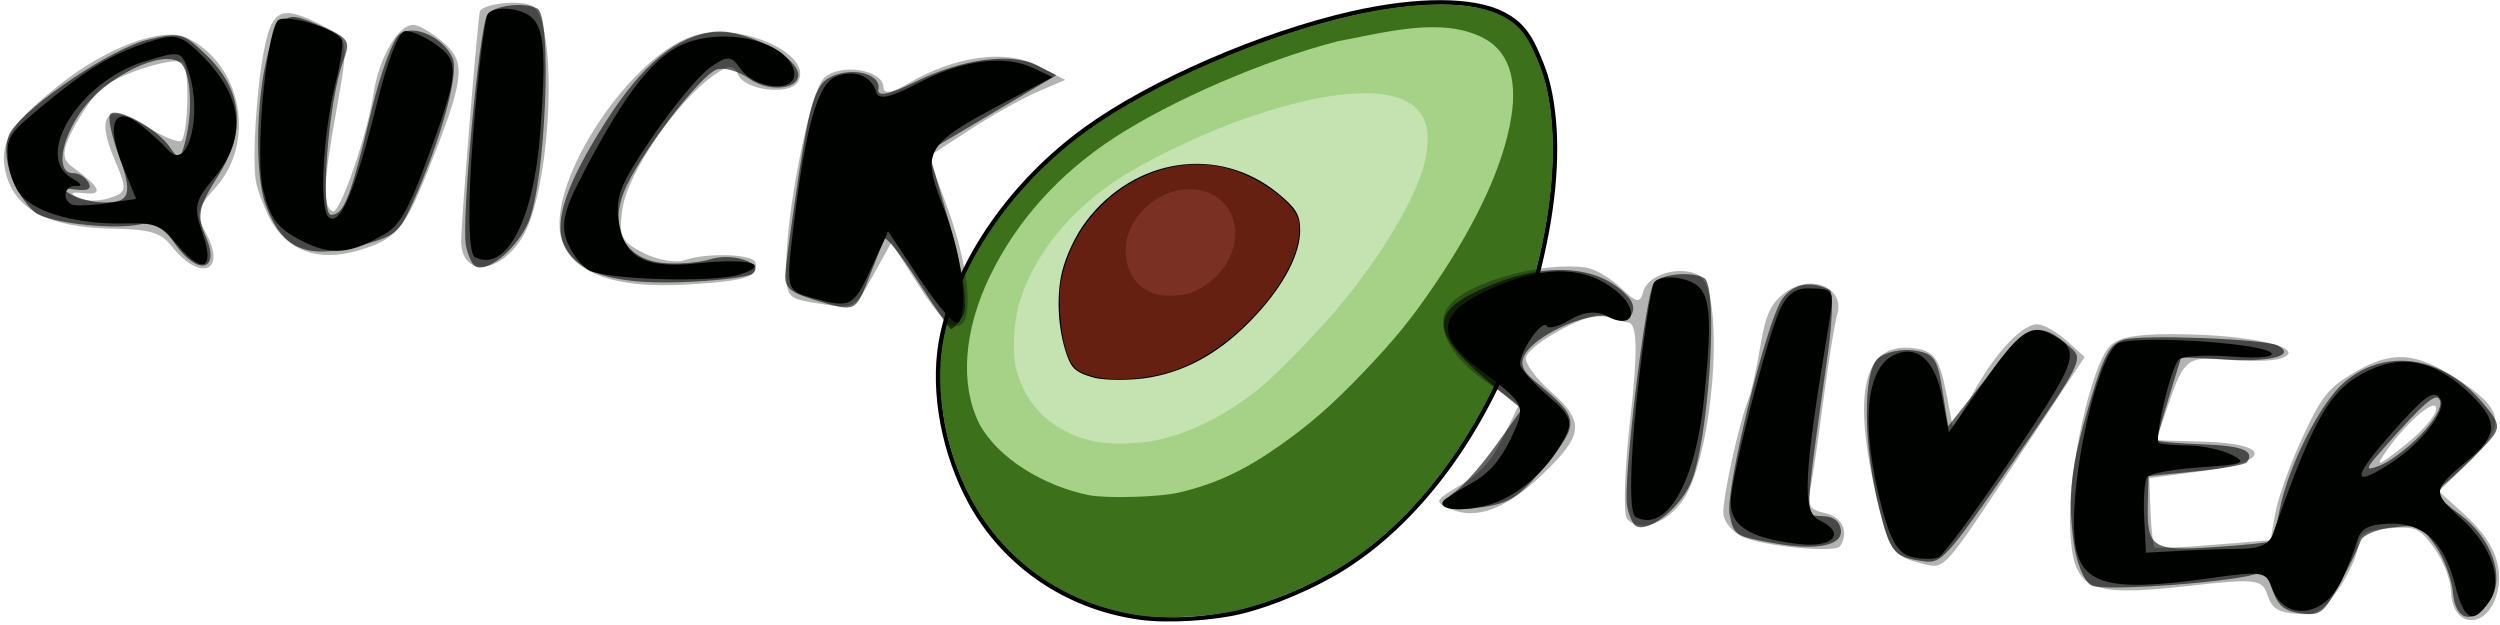 <?xml version="1.0" encoding="UTF-8" standalone="no"?>
<!-- Created with Inkscape (http://www.inkscape.org/) -->

<svg
  width="576"
  height="144"
  viewBox="0 0 152.4 38.1"
  version="1.1"
  id="svg5"
  xml:space="preserve"
  inkscape:version="1.2.2 (b0a8486541, 2022-12-01)"
  sodipodi:docname="Logo.svg"
  inkscape:export-filename="tmp/osd_convert/osd.png"
  inkscape:export-xdpi="96"
  inkscape:export-ydpi="96"
  xmlns:inkscape="http://www.inkscape.org/namespaces/inkscape"
  xmlns:sodipodi="http://sodipodi.sourceforge.net/DTD/sodipodi-0.dtd"
  xmlns="http://www.w3.org/2000/svg"
  xmlns:svg="http://www.w3.org/2000/svg"><sodipodi:namedview
     id="namedview7"
     pagecolor="#505050"
     bordercolor="#eeeeee"
     borderopacity="1"
     inkscape:showpageshadow="0"
     inkscape:pageopacity="0"
     inkscape:pagecheckerboard="0"
     inkscape:deskcolor="#505050"
     inkscape:document-units="mm"
     showgrid="false"
     inkscape:zoom="2.0264685"
     inkscape:cx="336.0526"
     inkscape:cy="121.14672"
     inkscape:window-width="2536"
     inkscape:window-height="1386"
     inkscape:window-x="0"
     inkscape:window-y="0"
     inkscape:window-maximized="1"
     inkscape:current-layer="layer1" /><defs
     id="defs2" /><g
     inkscape:groupmode="layer"
     id="layer4"
     inkscape:label="Background"
     style="fill:#7f7f7f;fill-opacity:1" /><g
     inkscape:label="Logo"
     inkscape:groupmode="layer"
     id="layer1"
     style="display:inline"
     transform="matrix(0.986,0,0,0.986,0.96,0.271)"><path
       style="display:inline;fill:#c4e3b1;stroke:#000000;stroke-width:7.161;stroke-linejoin:round;stroke-dasharray:none;stroke-opacity:1;paint-order:fill markers stroke"
       d="M 167.637,510.583 C 104.462,502.003 50.954,464.097 23.34,408.359 2.25,365.79 -5.195,315.455 3.668,275.369 17.429,213.135 61.972,149.547 122.592,105.598 176.59,66.448 269.034,26.284 344.591,9.146 398.836,-3.158 445.071,-3.042 469.415,9.461 c 12.589,6.466 19.555,14.167 26.369,29.156 7.342,16.15 10.621,26.708 13.203,42.512 6.198,37.938 2.805,84.784 -9.905,136.74 -26.995,110.355 -87.217,203.436 -162.465,251.107 -24.211,15.338 -59.009,30.224 -85.866,36.732 -23.582,5.714 -60.839,7.899 -83.114,4.874 z"
       id="path369"
       transform="matrix(0.074,0,0,0.074,57.15,-1.6076342e-8)"
       inkscape:label="inner" /><path
       id="path367"
       style="display:inline;fill:#a5d287;stroke-width:1.358"
       transform="matrix(0.074,0,0,0.074,57.15,-1.6076342e-8)"
       d="M 166.199,509.957 C 83.182,497.782 21.461,437.69 4.36,352.39 0.304,332.155 -0.586,301.841 2.368,284.51 12.594,224.518 54.117,159.832 111.336,114.756 162.394,74.533 256.477,31.08 333.981,11.926 379.296,0.727 422.681,-2.764 448.019,2.752 c 16.054,3.494 28.386,9.712 36.597,18.453 6.833,7.274 17.873,31.376 21.583,47.119 11.418,48.452 5.027,115.651 -17.625,185.343 -28.043,86.276 -75.871,158.887 -132.825,201.652 -57.153,42.915 -128.753,63.553 -189.55,54.637 z m 15.067,-145.991 c 31.602,-6.944 64.129,-24.237 92.152,-48.993 13.759,-12.155 45.704,-45.437 59.153,-61.63 34.087,-41.04 60.658,-84.263 70.277,-114.316 4.255,-13.295 5.614,-27.714 3.488,-37.01 C 398.492,67.722 343.421,64.957 257.053,94.523 219.191,107.484 168.914,131.798 143.413,149.481 c -39.573,27.439 -68.163,65.247 -78.073,103.242 -3.991,15.303 -4.945,38.742 -2.065,50.727 7.834,32.593 31.967,54.929 66.857,61.875 12.579,2.504 36.437,1.87 51.135,-1.359 z"
       inkscape:label="inner_highligth" /><path
       style="display:inline;fill:#7a3123;stroke-width:1.358;stroke:#000000;stroke-opacity:1"
       d="m 128.068,311.012 c -12.552,-3.545 -16.874,-6.677 -20.113,-14.573 -8.473,-20.658 -10.75,-51.147 -5.445,-72.903 3.344,-13.713 11.384,-30.584 19.964,-41.894 40.265,-53.073 110.071,-63.441 159.023,-23.619 15.26,12.414 18.662,17.969 18.662,30.47 0,19.633 -13.121,44.962 -36.376,70.221 -27.184,29.527 -55.627,46.361 -88.202,52.204 -15.179,2.722 -38.045,2.767 -47.514,0.093 z"
       transform="matrix(0.074,0,0,0.074,57.15,-1.6076342e-8)"
       id="path53716"
       inkscape:label="stone" /><path
       id="path54776"
       style="display:inline;fill:#3c701b;fill-opacity:1;stroke:none;stroke-width:1.803;stroke-linejoin:round;stroke-dasharray:none;stroke-opacity:1;paint-order:fill markers stroke"
       d="M 418.219,0.001 C 396.837,-0.053 371.711,2.996 344.589,9.149 269.032,26.287 176.592,66.445 122.593,105.594 61.974,149.544 17.43,213.133 3.67,275.367 -5.194,315.452 2.248,365.791 23.338,408.36 c 27.614,55.738 81.127,93.64 144.303,102.22 22.274,3.025 59.527,0.841 83.108,-4.873 26.857,-6.508 61.658,-21.392 85.869,-36.73 C 411.865,421.304 472.086,328.225 499.081,217.87 511.791,165.914 515.187,119.068 508.989,81.131 506.407,65.327 503.127,54.769 495.786,38.619 488.972,23.63 482.003,15.924 469.414,9.458 457.241,3.207 439.601,0.055 418.219,0.001 Z M 454.013,28.084 c 20.248,10.631 28.248,32.903 23.337,64.968 -6.07,39.63 -27.916,87.714 -63.976,140.816 -19.708,29.022 -33.641,46.138 -60.06,73.771 -26.007,27.201 -43.974,42.903 -70.201,61.349 -29.163,20.512 -53.613,31.84 -83.989,38.913 -15.996,3.725 -60.379,4.963 -74.707,2.084 C 86.646,402.401 47.927,379.09 32.569,349.976 16.361,317.292 19.713,272.124 41.71,226.785 64.004,180.832 99.208,141.615 145.036,111.671 193.426,80.053 270.369,46.781 332.054,30.802 373.827,22.969 419.458,10.18 454.013,28.084 Z"
       transform="matrix(0.074,0,0,0.074,57.15,0)"
       inkscape:label="dark_green"
       sodipodi:nodetypes="ssssssssssssscsssssccsscc" /><path
       style="display:inline;fill:#652012;stroke-width:1.358"
       d="m 127.368,310.542 c -4.944,-1.352 -10.614,-3.704 -12.6,-5.226 -8.16,-6.254 -13.546,-24.786 -14.514,-49.947 -0.598,-15.522 -0.29,-19.846 2.126,-29.909 15.106,-62.923 80.627,-104.569 138.758,-88.198 22.703,6.394 49.868,24.999 56.644,38.795 2.201,4.481 2.579,7.284 2.064,15.302 -2.516,39.193 -54.888,97.022 -103.251,114.009 -21.801,7.657 -51.917,9.908 -69.226,5.174 z m 88.387,-72.512 c 29.984,-15.482 40.481,-51.755 20.916,-72.276 -22.185,-23.268 -67.124,-8.938 -79.103,25.223 -6.18,17.626 -0.838,37.384 12.434,45.988 8.49,5.503 13.553,6.726 25.516,6.16 9.595,-0.454 12.82,-1.266 20.237,-5.095 z"
       id="path347"
       sodipodi:nodetypes="sssssssssssssss"
       transform="matrix(0.074,0,0,0.074,57.15,-1.6076342e-8)"
       inkscape:label="stone_highligth" /></g><g
     inkscape:groupmode="layer"
     id="layer3"
     inkscape:label="Text"
     style="display:inline"><g
       id="g784"
       transform="matrix(0.938,0.102,-0.118,0.813,11.527,-7.039)"
       style="display:inline"><path
         style="display:inline;fill:#000000;fill-opacity:0.298;stroke-width:0.558"
         d="m 126.306,32.315 c -0.658,-4.104 -0.16,-12.002 0.861,-13.645 0.507,-0.816 1.881,-1.229 5.091,-1.53 4.447,-0.417 7.681,0.169 5.925,1.074 -0.478,0.246 -1.964,0.468 -3.301,0.493 -2.67,0.049 -2.851,0.257 -3.451,3.974 l -0.412,2.549 3.023,-0.276 c 4.418,-0.403 4.564,0.952 0.234,2.178 l -3.351,0.948 0.396,2.495 c 0.218,1.372 0.497,2.539 0.62,2.593 0.123,0.054 1.82,-0.256 3.77,-0.69 l 3.547,-0.788 0.054,-2.044 c 0.03,-1.124 0.49,-3.712 1.023,-5.752 0.841,-3.218 1.197,-3.909 2.693,-5.228 2.225,-1.962 3.698,-2.051 6.624,-0.401 3.367,1.899 3.668,3.051 1.583,6.064 l -1.661,2.4 1.821,1.478 c 2.061,1.673 2.981,3.397 2.866,5.371 -0.172,2.942 -2.538,3.304 -2.977,0.455 -0.135,-0.875 -0.804,-2.261 -1.486,-3.08 -1.151,-1.383 -1.375,-1.461 -3.106,-1.081 -1.511,0.332 -1.85,0.634 -1.787,1.597 0.043,0.653 -0.341,2.139 -0.854,3.302 -0.772,1.753 -1.192,2.12 -2.449,2.148 -1.224,0.027 -1.619,-0.2 -2.041,-1.175 -0.484,-1.118 -0.878,-1.117 -5.278,0.019 -6.263,1.617 -7.231,1.199 -7.977,-3.449 z m 22.33,-11.561 c 0.007,-1.101 -1.703,0.989 -2.787,3.406 -0.603,1.344 -0.465,1.283 1.044,-0.467 0.956,-1.108 1.74,-2.431 1.743,-2.939 z"
         id="path768" /><path
         style="display:inline;fill:#000000;fill-opacity:0.298;stroke-width:0.558"
         d="m 113.488,31.166 c -2.488,-7.537 -1.987,-11.111 1.506,-10.76 1.021,0.103 1.444,0.683 2.111,2.897 l 0.834,2.768 0.867,-2.688 c 1.079,-3.348 2.623,-5.798 3.628,-5.758 0.421,0.017 1.32,0.482 1.998,1.033 l 1.232,1.003 -3.493,8.388 c -3.483,8.364 -3.496,8.387 -4.785,8.197 -2.224,-0.329 -2.414,-0.577 -3.9,-5.079 z"
         id="path766" /><path
         style="display:inline;fill:#000000;fill-opacity:0.298;stroke-width:0.558"
         d="m 104.025,34.236 c -0.245,-0.902 0.121,-6.906 0.541,-8.885 0.107,-0.505 0.22,-2.281 0.25,-3.948 0.044,-2.398 0.29,-3.271 1.181,-4.191 1.463,-1.51 3.679,-0.705 3.445,1.251 -0.087,0.726 -0.128,3.697 -0.091,6.602 0.037,2.905 0.03,5.909 -0.015,6.677 -0.063,1.077 0.199,1.424 1.143,1.519 1.145,0.115 1.761,1.22 1.298,2.326 -0.242,0.578 -5.102,0.626 -6.416,0.063 -0.593,-0.254 -1.194,-0.89 -1.336,-1.415 z"
         id="path764" /><path
         style="display:inline;fill:#000000;fill-opacity:0.298;stroke-width:0.558"
         d="m 86.944,34.106 c 1.141,-1.002 1.78,-2.093 2.276,-3.886 l 0.69,-2.493 -2.392,-1.484 c -2.469,-1.532 -3.723,-3.63 -3.064,-5.126 0.86,-1.952 5.588,-4.198 8.522,-4.049 0.548,0.028 1.61,0.569 2.36,1.202 1.21,1.022 1.377,1.03 1.488,0.07 0.147,-1.272 2.077,-2.205 3.376,-1.632 1.874,0.826 2.672,13.155 1.084,16.757 -0.821,1.863 -2.47,2.752 -3.387,1.826 -0.301,-0.304 -0.631,-3.686 -0.732,-7.515 -0.128,-4.846 -0.431,-6.971 -0.999,-6.994 -0.448,-0.018 -1.132,-0.172 -1.519,-0.343 -0.84,-0.37 -4.661,2.672 -4.724,3.761 -0.024,0.419 0.855,1.47 1.954,2.337 2.243,1.77 2.388,2.783 0.759,5.301 -2.396,3.703 -4.391,4.933 -6.498,4.004 -0.699,-0.308 -0.614,-0.491 0.805,-1.737 z"
         id="path762" /><path
         style="display:inline;fill:#000000;fill-opacity:0.601;stroke-width:0.558"
         d="m 126.693,33.481 c -0.853,-3.51 -0.905,-5.62 -0.262,-10.633 0.452,-3.525 0.718,-4.342 1.555,-4.773 1.065,-0.549 9.039,-1.202 9.922,-0.813 1.27,0.56 -0.189,1.262 -2.998,1.443 l -3.066,0.198 -0.417,3.066 c -0.229,1.686 -0.39,3.149 -0.356,3.251 0.034,0.102 1.347,0.076 2.919,-0.057 2.601,-0.22 3.441,0.047 3.036,0.966 -0.081,0.184 -1.503,0.667 -3.16,1.074 l -3.012,0.739 0.198,1.891 c 0.359,3.43 0.685,3.629 4.617,2.831 1.989,-0.404 3.654,-0.817 3.699,-0.919 0.045,-0.102 0.134,-1.211 0.197,-2.464 0.167,-3.294 1.607,-8.12 2.926,-9.812 2.316,-2.969 6.11,-2.789 9.115,0.433 1.401,1.502 1.415,1.66 0.299,3.376 -0.644,0.99 -1.519,2.233 -1.944,2.762 -0.673,0.838 -0.523,1.126 1.166,2.227 2.281,1.487 3.526,4.308 2.715,6.148 -0.847,1.922 -1.998,1.775 -2.425,-0.309 -0.205,-1.001 -0.9,-2.488 -1.543,-3.305 -1.094,-1.387 -1.286,-1.454 -2.946,-1.027 -0.977,0.251 -1.827,0.806 -1.89,1.234 -0.063,0.427 -0.488,1.929 -0.944,3.338 -0.751,2.317 -0.963,2.555 -2.234,2.502 -1.083,-0.045 -1.549,-0.4 -2.036,-1.552 -0.347,-0.821 -0.803,-1.324 -1.013,-1.117 -0.746,0.736 -9.72,2.677 -10.595,2.291 -0.49,-0.216 -1.174,-1.56 -1.521,-2.987 z m 21.163,-10.715 c 0.74,-1.134 1.137,-2.235 0.968,-2.686 -0.284,-0.762 -0.931,0.048 -3.332,4.173 -0.848,1.457 -0.839,1.594 0.068,1.054 0.573,-0.341 1.606,-1.484 2.296,-2.541 z"
         id="path750" /><path
         style="display:inline;fill:#000000;fill-opacity:0.601;stroke-width:0.558"
         d="m 113.926,32.488 c -1.614,-4.52 -2.333,-9.967 -1.462,-11.079 0.399,-0.509 1.396,-0.897 2.215,-0.862 1.315,0.057 1.572,0.373 2.191,2.696 l 0.701,2.632 2.068,-4.01 c 2.209,-4.282 2.765,-4.59 5.04,-2.791 0.943,0.745 0.873,0.985 -2.608,8.882 -3.365,7.635 -3.647,8.113 -4.764,8.077 -1.988,-0.065 -2.23,-0.318 -3.382,-3.545 z"
         id="path748" /><path
         style="display:inline;fill:#000000;fill-opacity:0.601;stroke-width:0.558"
         d="m 104.408,34.126 c -0.519,-1.634 0.55,-14.451 1.359,-16.29 0.547,-1.244 1.658,-1.652 2.948,-1.084 0.262,0.115 0.482,2.228 0.49,4.696 0.042,12.625 -0.002,12.16 1.135,12.061 0.729,-0.064 1.155,0.205 1.326,0.837 0.317,1.17 -1.344,1.789 -4.171,1.553 -2.552,-0.213 -2.601,-0.241 -3.088,-1.774 z"
         id="path746" /><path
         style="display:inline;fill:#000000;fill-opacity:0.601;stroke-width:0.558"
         d="m 97.771,34.328 c -0.484,-1.652 -0.788,-15.69 -0.36,-16.66 0.315,-0.714 2.252,-1.198 3.169,-0.791 1.036,0.46 1.835,12.333 1.032,15.344 -0.516,1.937 -2.224,3.901 -3.068,3.529 -0.225,-0.099 -0.572,-0.739 -0.772,-1.422 z"
         id="path744" /><path
         style="display:inline;fill:#000000;fill-opacity:0.601;stroke-width:0.558"
         d="m 86.637,34.672 c 0.5,-0.544 1.492,-2.262 2.204,-3.817 l 1.295,-2.827 -1.819,-1.337 c -4.649,-3.417 -5.076,-4.946 -1.988,-7.121 3.758,-2.647 7.377,-2.9 9.586,-0.669 0.927,0.936 0.221,2.194 -0.943,1.681 -1.108,-0.488 -4.354,1.573 -5.083,3.227 -0.341,0.774 -0.116,1.361 0.77,2.008 3.264,2.386 3.344,2.691 1.582,6.031 -1.356,2.571 -1.928,3.166 -3.531,3.676 -2.452,0.78 -3.265,0.446 -2.073,-0.852 z"
         id="path742" /><path
         style="display:inline;fill:#000200;stroke-width:0.558"
         d="m 126.65,32.844 c -0.783,-4.379 -0.191,-13.152 0.974,-14.421 0.687,-0.749 8.971,-1.244 9.902,-0.592 0.405,0.284 -0.673,0.556 -2.43,0.614 -1.737,0.057 -3.276,0.372 -3.421,0.699 -0.442,1.003 -0.811,6.136 -0.45,6.272 0.186,0.07 1.052,0.045 1.925,-0.057 0.872,-0.101 2.148,0.054 2.834,0.344 1.084,0.459 0.84,0.612 -1.862,1.165 -1.711,0.351 -3.217,0.873 -3.347,1.162 -0.13,0.288 -0.042,1.663 0.196,3.054 l 0.433,2.53 2.088,-0.396 c 1.148,-0.218 2.894,-0.506 3.88,-0.64 1.287,-0.175 1.847,-0.567 1.989,-1.392 1.562,-9.101 2.316,-11.181 4.655,-12.85 1.993,-1.422 4.014,-1.203 6.327,0.686 2.396,1.957 2.566,2.992 0.84,5.13 -2.065,2.557 -2.063,2.673 0.083,4.418 2.219,1.806 3.275,4.257 2.546,5.91 -0.819,1.858 -1.411,1.612 -2.332,-0.968 -1.115,-3.124 -2.647,-4.379 -4.864,-3.982 -1.264,0.226 -1.712,0.604 -1.813,1.53 -0.074,0.677 -0.354,2.041 -0.623,3.031 -0.8,2.947 -3.365,3.51 -4.456,0.978 -0.433,-1.005 -0.845,-1.018 -3.884,-0.116 -6.71,1.99 -8.531,1.572 -9.19,-2.109 z m 19.636,-7.854 c 1.723,-1.667 3.045,-4.298 2.539,-5.053 -0.506,-0.754 -1.025,-0.201 -2.974,3.164 -1.985,3.427 -1.833,4.085 0.435,1.889 z"
         id="path730" /><path
         style="display:inline;fill:#000200;stroke-width:0.558"
         d="M 114.132,32.526 C 111.9,26.448 111.707,22.042 113.623,20.924 c 1.319,-0.77 2.52,0.272 3.301,2.867 l 0.758,2.518 1.585,-3.597 c 1.919,-4.354 2.594,-5.111 3.995,-4.48 2.152,0.968 2.081,1.481 -1.301,9.406 -1.783,4.178 -3.483,7.766 -3.778,7.973 -0.294,0.207 -1.071,0.295 -1.725,0.194 -0.882,-0.136 -1.484,-0.985 -2.327,-3.279 z"
         id="path728" /><path
         style="display:inline;fill:#000200;stroke-width:0.558"
         d="m 104.342,32.898 c -0.105,-2.55 0.898,-12.695 1.431,-14.465 0.323,-1.072 0.812,-1.559 1.641,-1.631 1.669,-0.146 1.633,-0.22 1.571,3.164 -0.196,10.736 0.035,13.406 1.198,13.862 1.9,0.745 1.204,1.958 -1.11,1.935 -3.282,-0.033 -4.647,-0.86 -4.73,-2.866 z"
         id="path726" /><path
         style="display:inline;fill:#000200;stroke-width:0.558"
         d="m 97.408,26.541 c -0.157,-4.519 -0.144,-8.539 0.03,-8.934 0.174,-0.395 0.983,-0.608 1.797,-0.474 1.836,0.302 2.198,1.567 2.463,8.604 0.239,6.332 -1.145,10.281 -3.273,9.343 -0.435,-0.192 -0.847,-3.652 -1.017,-8.538 z"
         id="path724" /><path
         style="display:inline;fill:#000200;stroke-width:0.558"
         d="m 85.971,35.429 c 0.069,-0.156 0.786,-0.828 1.593,-1.493 1.038,-0.855 1.665,-1.921 2.141,-3.64 0.709,-2.562 0.651,-2.67 -2.641,-4.86 -3.378,-2.248 -3.229,-4.05 0.531,-6.417 2.887,-1.818 5.292,-1.999 7.375,-0.557 1.81,1.252 1.644,2.843 -0.211,2.026 -0.776,-0.342 -1.58,-0.156 -2.349,0.544 -0.644,0.585 -1.292,0.882 -1.441,0.66 -0.372,-0.554 -1.613,2.365 -1.329,3.126 0.125,0.336 1.071,1.263 2.102,2.059 1.608,1.242 1.804,1.673 1.378,3.027 -0.81,2.579 -2.608,4.817 -4.473,5.569 -1.616,0.652 -2.974,0.629 -2.677,-0.044 z"
         id="path722" /></g><g
       id="g801"
       transform="matrix(0.938,0.088,-0.098,0.843,-3.982,-12.262)"
       style="display:inline"><path
         style="display:inline;fill:#000000;fill-opacity:0.298;stroke-width:1.358"
         d="m 249.716,435.178 c -4.761,-8.202 -12.098,-29.165 -11.33,-32.373 0.853,-3.563 7.223,-5.934 8.792,-3.272 0.66,1.12 1.658,0.313 3.014,-2.438 3.844,-7.796 10.168,-12.986 15.825,-12.986 h 5.144 l -2.749,4.05 c -1.512,2.227 -4.19,7.312 -5.952,11.299 l -3.202,7.25 6.193,5.611 c 8.412,7.622 14.258,16.054 12.447,17.955 -0.98,1.028 -3.622,0.132 -8.833,-2.996 l -7.435,-4.462 0.365,6.566 c 0.359,6.461 0.285,6.595 -4.659,8.415 -4.969,1.829 -5.053,1.8 -7.618,-2.618 z"
         transform="matrix(0.38,0.167,-0.164,0.372,34.74,-175.658)"
         id="path760" /><path
         style="display:inline;fill:#000000;fill-opacity:0.298;stroke-width:1.358"
         d="m 216.718,448.224 c -7.039,-7.382 -6.52,-34.395 0.807,-42.08 5.32,-5.58 17.643,-6.009 17.643,-0.615 0,2.809 -6.538,5.432 -8.748,3.509 -1.442,-1.255 -2.13,-0.759 -3.318,2.393 -2.653,7.039 -3.055,21.514 -0.757,27.282 1.827,4.586 2.623,5.213 6.624,5.213 2.509,0 5.32,-0.976 6.271,-2.178 2.28,-2.882 8.656,-6.288 9.707,-5.185 1.815,1.903 0.505,3.472 -7.332,8.785 -9.377,6.357 -16.627,7.355 -20.897,2.876 z"
         id="path758"
         transform="matrix(0.38,0.167,-0.164,0.372,34.74,-175.658)" /><path
         style="display:inline;fill:#000000;fill-opacity:0.298;stroke-width:1.358"
         d="m 203.144,456.099 c -2.765,-5.371 -17.051,-35.946 -17.051,-36.494 0,-1.53 4.494,-4.892 6.539,-4.892 4.899,0 18.662,26.951 18.662,36.545 0,7.683 -5.121,10.725 -8.15,4.841 z"
         id="path756"
         transform="matrix(0.38,0.167,-0.164,0.372,34.74,-175.658)" /><path
         style="display:inline;fill:#000000;fill-opacity:0.298;stroke-width:1.358"
         d="m 175.447,467.987 c -1.804,-1.304 -4.04,-3.338 -4.969,-4.521 -2.498,-3.179 -8.272,-15.059 -10.415,-21.429 -2.197,-6.53 -1.186,-7.814 6.136,-7.792 4.606,0.014 4.677,0.107 9.11,12.151 4.475,12.156 6.273,15.615 8.117,15.615 1.234,0 -1.904,-14.511 -4.603,-21.287 -2.442,-6.129 -2.618,-12.966 -0.356,-13.818 0.912,-0.344 3.519,-0.101 5.794,0.539 4.447,1.251 5.649,4.153 8.488,20.497 1.953,11.242 1.652,13.381 -2.546,18.095 -4.42,4.962 -9.637,5.652 -14.757,1.95 z"
         id="path754"
         transform="matrix(0.38,0.167,-0.164,0.372,34.74,-175.658)" /><path
         style="display:inline;fill:#000000;fill-opacity:0.298;stroke-width:1.358"
         d="m 136.296,482.246 c -3.928,-4.12 -4.077,-8.114 -0.683,-18.243 3.191,-9.522 8.952,-17.058 13.143,-17.193 9.668,-0.312 18.425,10.549 16.774,20.804 -0.755,4.687 -0.448,5.606 2.558,7.673 6.313,4.339 3.485,8.076 -3.563,4.708 -2.557,-1.222 -4.291,-0.843 -9.544,2.087 -8.256,4.604 -14.401,4.659 -18.685,0.165 z m 15.716,-4.63 c 1.995,-2.312 1.83,-2.74 -2.447,-6.319 -6.633,-5.551 -6.137,-8.303 1.381,-7.676 3.283,0.274 5.969,-10e-4 5.969,-0.611 0,-2.223 -5.394,-12.127 -6.605,-12.127 -1.917,0 -7.981,7.296 -8.782,10.566 -0.393,1.603 -0.523,5.354 -0.29,8.335 0.325,4.158 1.042,5.523 3.077,5.861 5.595,0.93 6.819,1.887 3.979,3.112 -1.957,0.844 -2.098,1.17 -0.537,1.242 1.164,0.054 3.079,-1.018 4.256,-2.383 z"
         id="path345"
         transform="matrix(0.38,0.167,-0.164,0.372,34.74,-175.658)" /><path
         style="display:inline;fill:#000000;fill-opacity:0.601;stroke-width:1.358"
         d="m 250.025,436.06 c -0.708,-1.412 -3.795,-8.925 -6.859,-16.696 -4.437,-11.255 -5.287,-14.686 -4.174,-16.867 1.792,-3.513 6.695,-4.954 7.681,-2.259 0.5,1.366 1.899,0.073 4.403,-4.069 4.372,-7.231 10.41,-12.06 15.077,-12.06 h 3.387 l -5.378,10.85 -5.378,10.85 9.413,9.873 c 5.7,5.978 9.413,11.027 9.413,12.799 0,1.609 -0.241,2.926 -0.536,2.926 -0.295,0 -4.174,-2.157 -8.621,-4.793 -4.447,-2.636 -8.059,-4.358 -8.028,-3.826 0.032,0.532 0.551,3.642 1.153,6.91 1.233,6.685 1.247,6.664 -5.418,7.975 -3.942,0.776 -5.09,0.474 -6.137,-1.613 z"
         id="path740"
         transform="matrix(0.38,0.167,-0.164,0.372,34.74,-175.658)" /><path
         style="display:inline;fill:#000000;fill-opacity:0.601;stroke-width:1.358"
         d="m 217.545,448.907 c -3.389,-2.696 -4.924,-9.601 -4.924,-22.15 0,-11.816 2.253,-18.965 7.1,-22.525 3.086,-2.267 11.095,-2.685 14.036,-0.732 3.161,2.098 -0.901,6.017 -5.501,5.309 -2.061,-0.317 -4.364,0.201 -5.117,1.153 -1.811,2.289 -3.156,19.761 -2.013,26.152 1.234,6.901 5.95,10.177 11.302,7.852 2.131,-0.926 4.906,-2.878 6.166,-4.339 2.469,-2.862 7.731,-3.677 6.903,-1.07 -0.277,0.872 -4.315,4.002 -8.972,6.956 -8.899,5.644 -14.822,6.703 -18.98,3.396 z"
         id="path738"
         transform="matrix(0.38,0.167,-0.164,0.372,34.74,-175.658)" /><path
         style="display:inline;fill:#000000;fill-opacity:0.601;stroke-width:1.358"
         d="m 204.392,456.794 c -2.671,-3.239 -16.972,-34.544 -16.972,-37.153 0,-1.919 3.8,-4.931 6.213,-4.926 2.729,0.007 16.018,25.946 17.173,33.523 0.743,4.873 -1.111,10.991 -3.332,10.991 -0.591,0 -1.978,-1.095 -3.082,-2.434 z"
         id="path736"
         transform="matrix(0.38,0.167,-0.164,0.372,34.74,-175.658)" /><path
         style="display:inline;fill:#000000;fill-opacity:0.601;stroke-width:1.358"
         d="m 173.792,466.272 c -5.113,-4.709 -13.165,-21.055 -13.401,-27.206 -0.151,-3.936 0.161,-4.207 5.297,-4.601 5.067,-0.389 5.512,-0.134 6.215,3.552 1.374,7.206 10.066,25.644 11.615,24.639 1.711,-1.109 1.15,-4.134 -3.637,-19.581 -1.923,-6.206 -3.121,-12.31 -2.662,-13.563 0.987,-2.698 6.146,-3.001 9.202,-0.54 2.203,1.773 5.401,13.165 7.025,25.024 0.853,6.23 0.647,6.86 -3.755,11.477 -5.766,6.047 -9.971,6.259 -15.899,0.8 z"
         id="path734"
         transform="matrix(0.38,0.167,-0.164,0.372,34.74,-175.658)" /><path
         style="display:inline;fill:#000000;fill-opacity:0.601;stroke-width:1.358"
         d="m 137.121,482.059 c -2.47,-2.18 -4.081,-4.92 -4.081,-6.941 0,-5.545 6.51,-20.81 10.648,-24.969 3.662,-3.68 4.176,-3.807 9.119,-2.254 7.956,2.5 12.065,8.494 12.065,17.599 0,6.41 0.492,7.849 3.543,10.367 4.982,4.11 2.376,6.749 -3.511,3.556 -3.827,-2.076 -4.477,-2.093 -6.501,-0.171 -2.886,2.739 -11.255,6.414 -14.608,6.414 -1.426,0 -4.43,-1.621 -6.674,-3.601 z m 14.575,-3.403 c 3.613,-2.028 3.228,-3.599 -2.077,-8.484 -2.553,-2.351 -4.642,-4.836 -4.642,-5.522 0,-1.744 7.576,-1.56 10.823,0.264 2.425,1.361 2.599,1.19 1.763,-1.739 -1.603,-5.615 -5.35,-11.57 -7.561,-12.016 -3.63,-0.733 -8.936,8.16 -9.198,15.416 -0.228,6.32 2.002,11.452 4.323,9.947 0.647,-0.419 1.883,-0.304 2.746,0.255 1.079,0.7 0.768,1.347 -0.995,2.071 -2.35,0.965 -2.363,1.062 -0.156,1.151 1.325,0.054 3.563,-0.55 4.974,-1.342 z"
         id="path343"
         transform="matrix(0.38,0.167,-0.164,0.372,34.74,-175.658)" /><path
         style="display:inline;fill:#000200;stroke-width:1.358"
         d="m 247.149,428.34 c -7.069,-16.514 -9.127,-24.042 -7.293,-26.673 1.807,-2.592 4.753,-2.926 6.806,-0.773 1.001,1.05 2.418,-0.314 4.853,-4.672 3.901,-6.981 9.241,-11.253 14.264,-11.411 l 3.422,-0.107 -4.337,7.701 c -7.115,12.634 -7.072,13.995 0.65,20.777 6.436,5.651 12.096,13.431 12.096,16.623 0,0.852 -3.91,-0.706 -8.688,-3.46 l -8.688,-5.009 0.878,6.943 c 0.946,7.477 0.7,7.89 -5.514,9.286 -4.037,0.907 -4.179,0.752 -8.45,-9.226 z"
         id="path720"
         transform="matrix(0.38,0.167,-0.164,0.372,34.74,-175.658)" /><path
         style="display:inline;fill:#000200;stroke-width:1.358"
         d="m 217.85,448.315 c -2.258,-1.918 -3.19,-4.47 -3.682,-10.086 -1.374,-15.658 -0.86,-24.065 1.754,-28.693 3.73,-6.603 14.366,-9.748 17.893,-5.291 2.322,2.935 -3.733,5.869 -7.615,3.689 -2.292,-1.287 -2.884,-0.96 -4.154,2.291 -0.815,2.085 -1.627,8.903 -1.805,15.151 -0.276,9.689 0.086,11.939 2.462,15.302 3.892,5.51 7.752,5.665 14.498,0.584 6.543,-4.928 10.279,-5.785 6.592,-1.511 -2.85,3.304 -17.353,11.13 -20.624,11.13 -1.262,0 -3.654,-1.155 -5.317,-2.567 z"
         id="path718"
         transform="matrix(0.38,0.167,-0.164,0.372,34.74,-175.658)" /><path
         style="display:inline;fill:#000200;stroke-width:1.358"
         d="m 196.03,439.623 c -4.735,-10.018 -8.609,-19.083 -8.609,-20.145 0,-1.062 1.574,-2.345 3.499,-2.851 4.338,-1.142 6.364,1.346 13.782,16.927 6.675,14.02 7.462,24.284 1.861,24.284 -1.144,0 -5.413,-7.383 -10.532,-18.215 z"
         id="path716"
         transform="matrix(0.38,0.167,-0.164,0.372,34.74,-175.658)" /><path
         style="display:inline;fill:#000200;stroke-width:1.358"
         d="m 172.144,464.167 c -3.78,-4.204 -12.576,-23.113 -12.576,-27.036 0,-1.85 9.176,-3.665 10.479,-2.073 0.548,0.67 1.752,3.749 2.676,6.843 2.604,8.723 8.528,20.63 10.59,21.285 2.463,0.782 1.412,-6.071 -3.322,-21.664 -2.036,-6.706 -3.044,-12.171 -2.369,-12.834 0.647,-0.635 3.092,-0.842 5.432,-0.459 4.803,0.785 5.563,2.461 8.922,19.691 1.499,7.685 1.634,10.994 0.541,13.216 -2.978,6.05 -5.431,7.832 -10.783,7.832 -4.296,0 -6.076,-0.891 -9.591,-4.8 z"
         id="path714"
         transform="matrix(0.38,0.167,-0.164,0.372,34.74,-175.658)" /><path
         style="display:inline;fill:#000200;stroke-width:1.358"
         d="m 140.023,484.133 c -1.567,-0.608 -3.833,-2.682 -5.037,-4.609 -2.039,-3.264 -2.032,-4.008 0.102,-10.856 2.897,-9.297 4.858,-13.333 8.806,-18.125 2.741,-3.327 3.67,-3.659 7.235,-2.587 10.132,3.048 14.54,9.177 13.341,18.551 -0.602,4.708 -0.183,5.912 3.133,9.011 4.874,4.555 3.785,6.536 -2.16,3.931 -4.225,-1.852 -4.967,-1.782 -9.237,0.86 -5.932,3.671 -12.548,5.234 -16.182,3.824 z m 12.166,-5.607 3.59,-2.961 -4.737,-4.095 c -5.847,-5.055 -6.375,-8.761 -1.09,-7.642 2.006,0.425 4.692,1.196 5.969,1.714 4.62,1.875 1.554,-8.396 -4.113,-13.775 -2.681,-2.544 -2.794,-2.511 -6.723,2.001 -7.053,8.1 -6.926,23.397 0.197,23.656 1.657,0.06 2.263,0.427 1.347,0.814 -1.712,0.724 -1.011,3.249 0.902,3.249 0.588,0 2.684,-1.333 4.659,-2.961 z"
         id="path341"
         transform="matrix(0.38,0.167,-0.164,0.372,34.74,-175.658)" /></g></g></svg>
